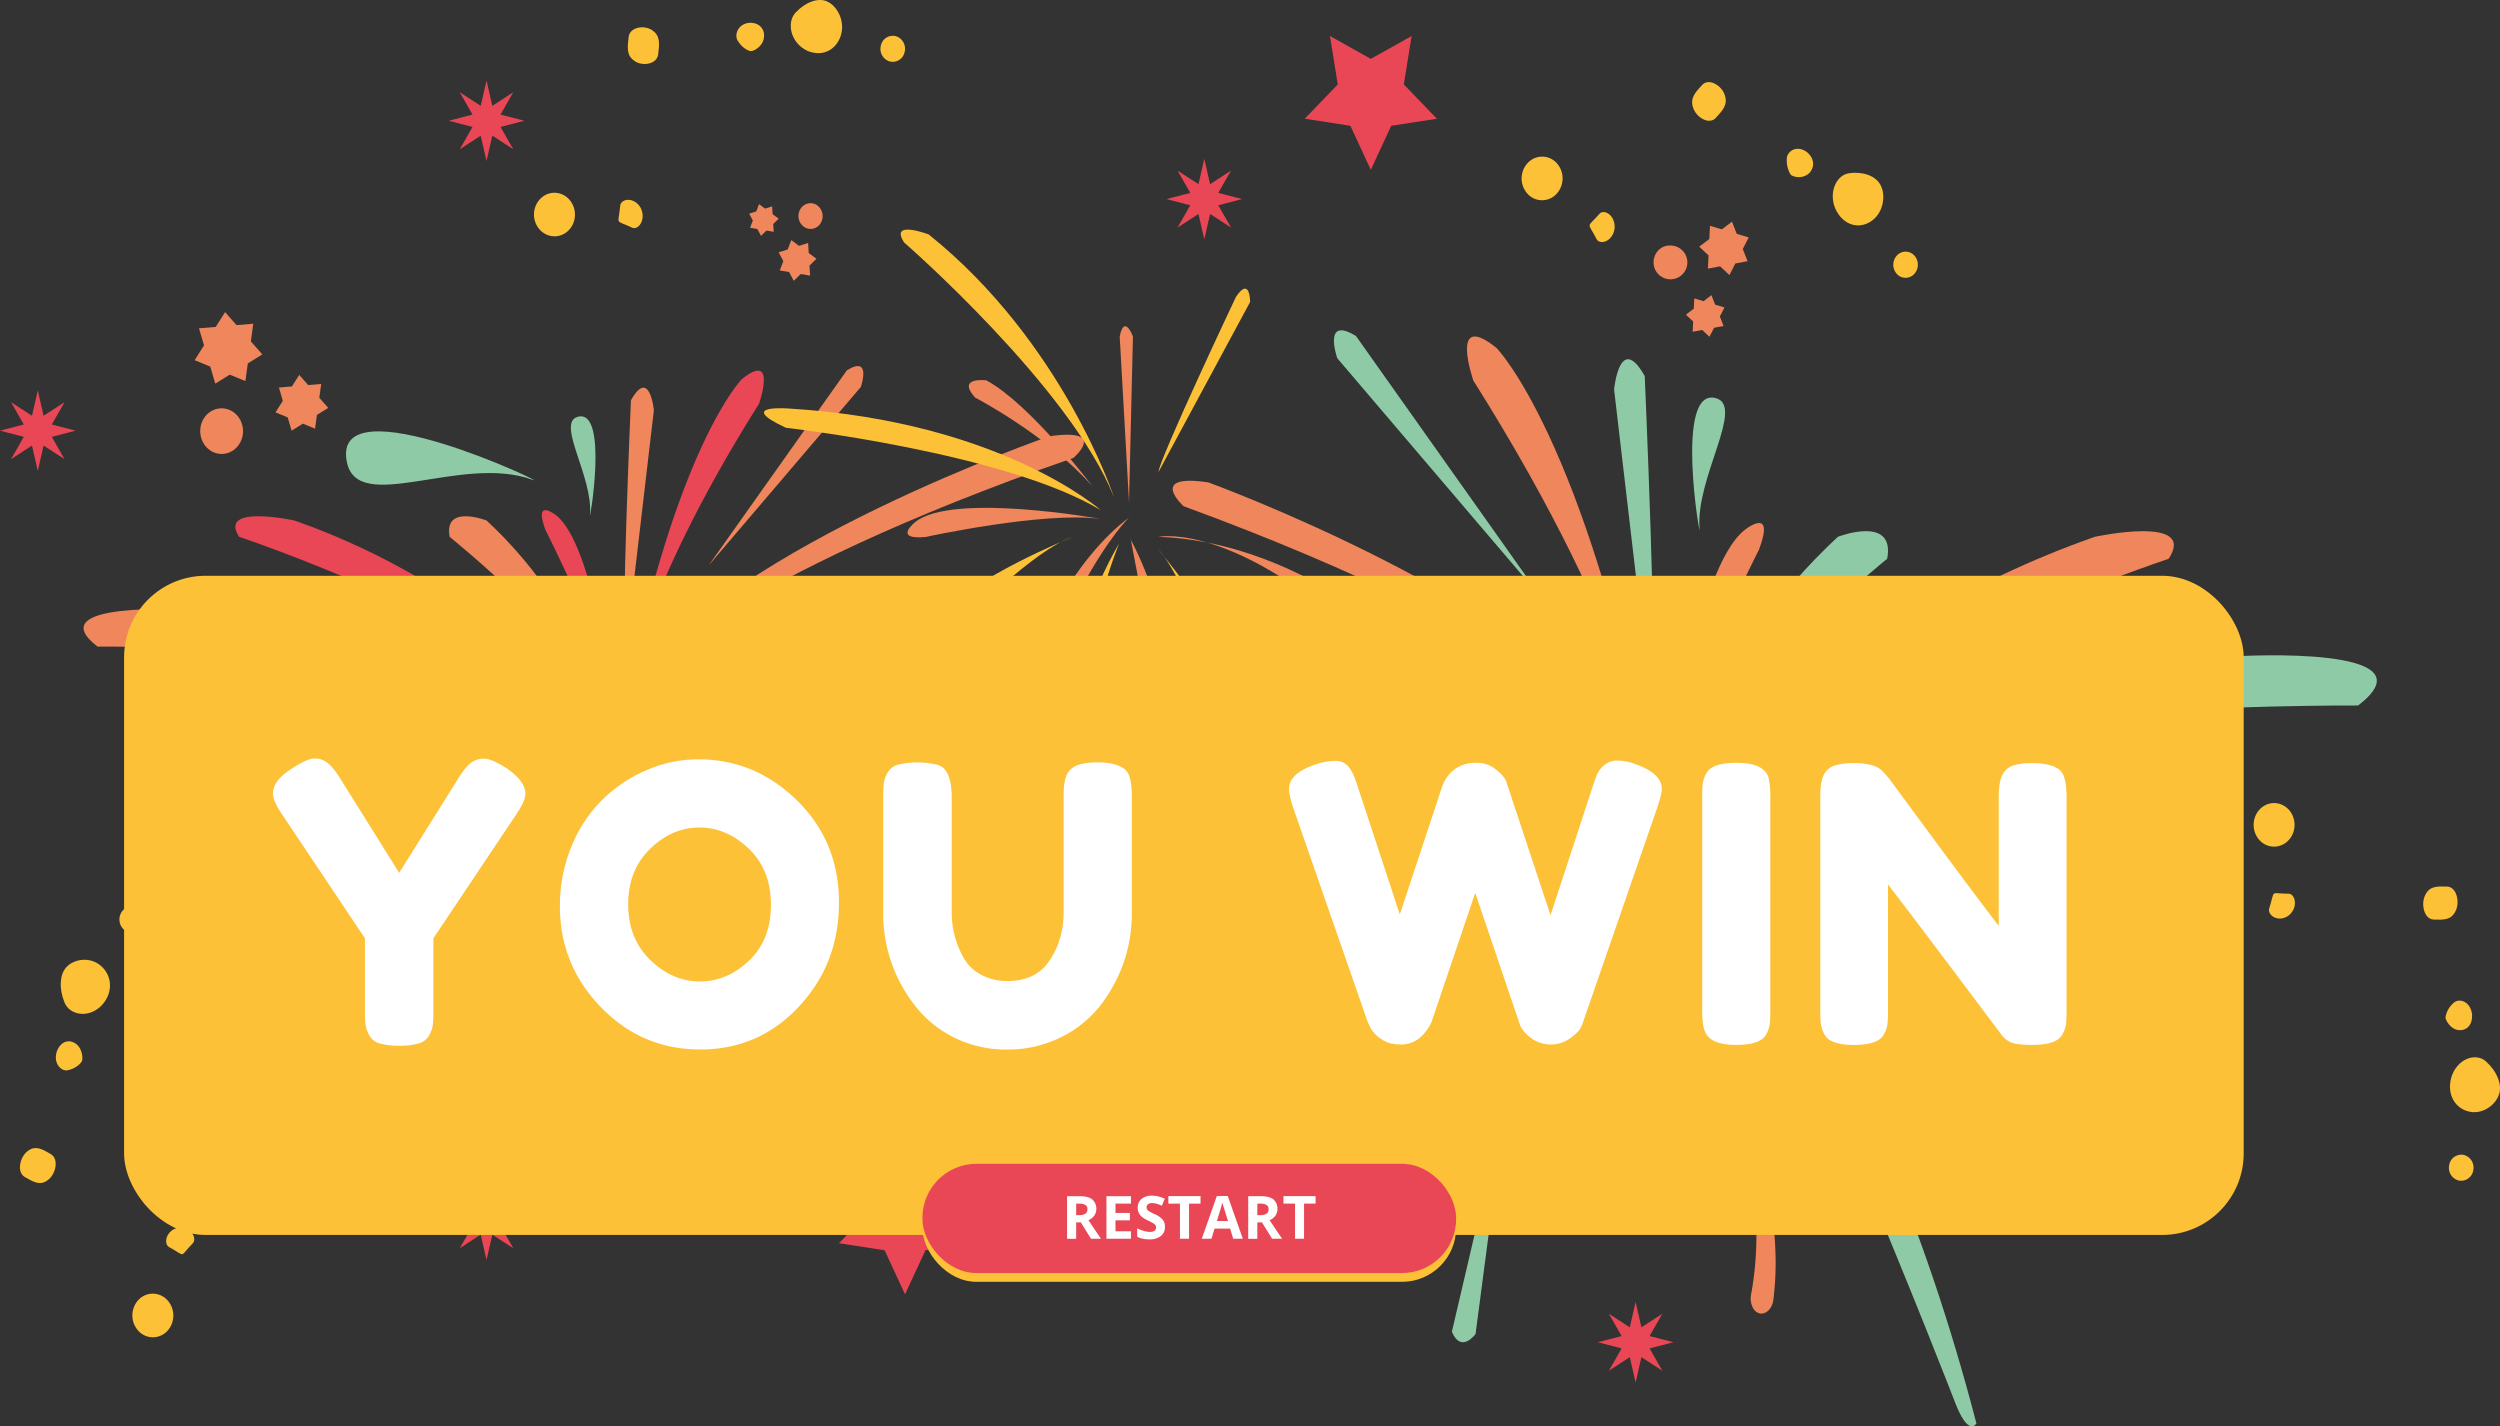 <svg xmlns="http://www.w3.org/2000/svg" viewBox="0 0 1372.94 783.29"><rect x="0" y="0" width="1372.94" height="783.29" fill="#333333" stroke="none"/><defs><style>.cls-1,.cls-5{fill:#f0865b;}.cls-2,.cls-4{fill:#e94756;}.cls-3,.cls-6{fill:#8fcaa6;}.cls-3,.cls-4,.cls-5,.cls-7{fill-rule:evenodd;}.cls-7,.cls-8{fill:#fcc137;}.cls-9{fill:#fff;}</style></defs><title>win</title><g id="Calque_2" data-name="Calque 2"><g id="Calque_12" data-name="Calque 12"><path class="cls-1" d="M324.08,411.72S254.55,479.89,210.3,649.87c0,0,3.16,5.89,8.7-8.42C219,641.45,292.48,451.27,324.08,411.72Z"/><path class="cls-2" d="M293.7,599.3c.56,3.71,3.33,6.07,5.8,5.36s3.91-4,3.38-7.47a128.78,128.78,0,0,1-2.15-19.9c-.44-11.42.68-26.65,3.23-41.84,5.09-30.41,14.31-60.36,14.1-60.35.21,0-11.21,29.53-18.66,60.18-3.73,15.31-6,30.93-6.49,42.89A121.23,121.23,0,0,0,293.7,599.3Z"/><path class="cls-1" d="M336.69,416.73,341,534s4.88,10.4,9.22,0Z"/><path class="cls-2" d="M350.25,419.18s20.06,36.75,33.67,100.41c0,0,7.29,11.39,10.69,2.07C394.61,521.66,385.58,460.58,350.25,419.18Z"/><path class="cls-1" d="M386.35,451.27s43.74,44,67.06,120.6c0,0,8.26,15,11.67,5.69C465.08,577.56,449.53,501.47,386.35,451.27Z"/><path class="cls-2" d="M355.73,411.72s44.71,20.39,91.37,72.16c0,0,18,9.85,9.72-6.2C456.82,477.68,409.19,427.55,355.73,411.72Z"/><path class="cls-1" d="M350.25,402.62s76.44-7.77,111.43,16.56c0,0,12.63-.14,3.4-8.87C465.08,410.31,424.46,386.57,350.25,402.62Z"/><path class="cls-2" d="M350.25,391.74s9.86-35.19,46.79-16.56c0,0,19,11.39,19,12.94,0,0,12.65,1.86,11.91-9.38a17.21,17.21,0,0,0-.25-2c-2.43-13.45-18.26-20.68-46-17.06C381.69,359.67,356.91,368.45,350.25,391.74Z"/><path class="cls-1" d="M350.25,372.59S400,317.21,589.49,251.48c0,0,19.44-16.56-13.12-11.91C576.37,239.57,403.24,299.3,350.25,372.59Z"/><path class="cls-1" d="M389.1,310.61l83.65-98.1s6.2-17.67-7.67-9.14Z"/><path class="cls-3" d="M190.43,253.48c-8.48-44.31,114.82,14.75,102,10-38.9-14.36-96.28,19.91-102-10Z"/><path class="cls-3" d="M317.2,228.92c17.49-5,6.19,60.38,6.78,53.6,1.79-20.58-18.58-50.22-6.78-53.6Z"/><path class="cls-4" d="M343.47,386.17s4.75-55.45,73.4-164.52c0,0,10.16-29.25-9.51-13.4C407.36,208.25,371.33,244.81,343.47,386.17Z"/><path class="cls-5" d="M343.47,358.74,359.09,225.3s-2.29-23.76-12.59-5.48C346.5,219.82,341,344.42,343.47,358.74Z"/><path class="cls-4" d="M336.69,386.17S326.15,299.28,305.43,283c0,0-12.71-10.18-5.85,8.1C299.58,291.11,331.45,353.27,336.69,386.17Z"/><path class="cls-5" d="M329.33,386.17s-9.92-51.85-62.14-100.34c0,0-23.67-9.17-20.24,9C247,294.86,322,355.61,329.33,386.17Z"/><path class="cls-4" d="M324.08,394.7s-56-71.51-162.38-108.87c0,0-42.33-9.16-30.32,9C131.38,294.86,261.81,338.14,324.08,394.7Z"/><path class="cls-5" d="M317.12,394.7S295,350.55,102.78,334.84c0,0-81.82-4.73-49.21,20.25C53.57,355.09,276.3,353.79,317.12,394.7Z"/><path class="cls-4" d="M302.45,394.7s-62.81-16.45-120.94,32.9c0,0-22,2.36,0-15.88C181.51,411.72,230.07,370.57,302.45,394.7Z"/><path class="cls-4" d="M332.77,402s-52.75,1.22-86.16,56.06c0,0-2.52,12.19,9.5,4.88C256.11,463,308.88,401.91,332.77,402Z"/><path class="cls-5" d="M246.39,414.2s-30.33,11-24,21.94C222.35,436.14,231,447.1,246.39,414.2Z"/><path class="cls-3" d="M177.73,567.46c-42.36-2.93,43.53-114.12,35.88-102.19-23.24,36.2-7.27,104.17-35.88,102.19Z"/><path class="cls-6" d="M933.23,463.18s93,91.16,152.17,318.51c0,0-4.22,7.87-11.62-11.25C1073.78,770.44,975.5,516.08,933.23,463.18Z"/><path class="cls-1" d="M973.86,714.06c-.74,5-4.45,8.11-7.75,7.16s-5.23-5.39-4.52-10a172.15,172.15,0,0,0,2.87-26.6c.59-15.28-.91-35.65-4.31-56C953.34,588,941,547.94,941.28,548c-.27,0,15,39.5,25,80.48,5,20.48,8.09,41.36,8.67,57.36A162.35,162.35,0,0,1,973.86,714.06Z"/><path class="cls-6" d="M916.38,469.89l-5.81,156.83s-6.53,13.91-12.33,0Z"/><path class="cls-6" d="M827.44,602.56,810.33,732.61s-7.87,10.93-13-1.24Z"/><path class="cls-1" d="M898.24,473.16s-26.84,49.14-45,134.29c0,0-9.74,15.23-14.3,2.77C838.9,610.22,851,528.53,898.24,473.16Z"/><path class="cls-1" d="M850,516.07s-58.49,58.84-89.69,161.29c0,0-11,20.08-15.6,7.62C744.66,685,765.46,583.22,850,516.07Z"/><path class="cls-6" d="M890.9,463.18s-59.79,27.28-122.19,96.5c0,0-24.05,13.19-13-8.29C755.71,551.39,819.4,484.36,890.9,463.18Z"/><path class="cls-1" d="M898.24,451s-102.24-10.37-149,22.16c0,0-16.89-.19-4.55-11.87C744.66,461.29,799,429.54,898.24,451Z"/><path class="cls-6" d="M898.24,436.46s-28.8-47.07-136.62-22.15c0,0-55.32,15.23-55.32,17.3,0,0-36.93,2.49-34.78-12.54a11.12,11.12,0,0,1,.73-2.68c7.09-18,53.32-27.66,134.19-22.82C806.44,393.57,878.8,405.32,898.24,436.46Z"/><path class="cls-1" d="M898.24,410.85S846.65,350.07,650,278c0,0-20.18-18.18,13.62-13.07C663.57,264.88,843.25,330.43,898.24,410.85Z"/><path class="cls-6" d="M846.28,328,734.41,196.75s-8.3-23.64,10.25-12.23Z"/><path class="cls-3" d="M942.43,218.69c-23.38-6.71-8.27,80.76-9.06,71.69-2.4-27.53,24.86-67.16,9.06-71.69Z"/><path class="cls-5" d="M907.31,429S901,354.85,809.13,209c0,0-13.58-39.11,12.72-17.92C821.85,191.05,870,239.94,907.31,429Z"/><path class="cls-3" d="M907.31,392.33,886.42,213.87s3.06-31.79,16.83-7.34C903.25,206.53,910.57,373.17,907.31,392.33Z"/><path class="cls-5" d="M916.38,429s14.09-116.22,41.8-138c0,0,17-13.61,7.82,10.84C966,301.88,923.38,385,916.38,429Z"/><path class="cls-3" d="M926.21,429s13.27-69.36,83.11-134.21c0,0,31.67-12.26,27.08,12.07C1036.4,306.88,936,388.14,926.21,429Z"/><path class="cls-5" d="M933.23,440.42s74.85-95.64,217.17-145.61c0,0,56.62-12.25,40.56,12.07C1191,306.88,1016.52,364.76,933.23,440.42Z"/><path class="cls-3" d="M942.55,440.42s29.57-59.06,286.66-80.06c0,0,109.43-6.33,65.81,27.08C1295,387.44,997.14,385.7,942.55,440.42Z"/><path class="cls-5" d="M962.17,440.42s84-22,161.75,44c0,0,29.37,3.16,0-21.24C1123.92,463.18,1059,408.14,962.17,440.42Z"/><path class="cls-5" d="M921.61,450.19s105.24,2.54,171.9,116.31c0,0,5,25.28-19,10.11C1074.56,576.61,969.28,450,921.61,450.19Z"/><path class="cls-5" d="M620.07,294.81s.88,1.47,2.31,4.26c6.93,13.52,26.71,58.06,21.59,117.66L621,296.28"/><path class="cls-7" d="M636.19,301.82s32,38,35.24,56.32c0,0,5.26,14.87-6.16,2.22C665.27,360.36,647.61,313.44,636.19,301.82Z"/><path class="cls-7" d="M588.63,295.06s-57.1,23.31-67.16,40.44c0,0-12,12.62,8.1,5.21C529.57,340.71,568.87,301.41,588.63,295.06Z"/><path class="cls-5" d="M636.19,294.81s42.18-8.95,116.62,61c0,0,21.48,9.09,12.13-7.5C764.94,348.27,707.31,297.19,636.19,294.81Z"/><path class="cls-7" d="M636.19,259.25l50.36-93.44s0-14.38-7.79-2.77C678.76,163,636.7,252.06,636.19,259.25Z"/><path class="cls-5" d="M620.07,274.18l2.11-89.42s-4.68-12.57-7.27,0l5.16,91.63"/><path class="cls-7" d="M611.79,273.08s-28-85.16-101.75-144.32c0,0-21.8-8.3-13.5,4.42C496.54,133.18,587.83,212.67,611.79,273.08Z"/><path class="cls-5" d="M599.86,267s-33.75-44.89-58.15-58.11c0,0-16.61-2.18-6.23,9.44C535.48,218.32,574.94,238.79,599.86,267Z"/><path class="cls-7" d="M604.53,280.18s-55-48.58-170.28-55.76c0,0-31.23-2.77-2.64,10.5C431.61,234.92,552.1,248.59,604.53,280.18Z"/><path class="cls-5" d="M604.53,285s-81.1-14.74-101.77,1.59c0,0-12.86,10,5.56,8.32C508.32,294.88,573.46,280.66,604.53,285Z"/><path class="cls-8" d="M614.64,298.41s-21.83,50.69-23.93,127.91c0,0-7.66,21.71-12,2.54C578.74,428.86,582.73,352.19,614.64,298.41Z"/><path class="cls-1" d="M620,284.29s-42.79,39.94-83.08,191.81c0,0-12.42,15.61-11.1-10.47C525.79,465.63,562.32,326.9,620,284.29Z"/><path class="cls-8" d="M1343.9,486.88c5.32.15,7.2,8.91,4.51,13.7-2.4,4.77-6.53,4.59-11.9,4.42s-7.21-8.91-4.51-13.69C1334.38,486.54,1338.53,486.73,1343.9,486.88Z"/><path class="cls-8" d="M1347.58,550.69c2.8-2.63,9.05-.92,10,6.27.46,6.72-3.88,9.35-7.73,8.69-4-.66-6.6-4.94-6.85-6.82A12.88,12.88,0,0,1,1347.58,550.69Z"/><path class="cls-8" d="M1365.33,583c6,5.42,8.67,12.33,7.23,17.5-1.53,5.78-8.55,11.48-16.1,10.07s-12.9-8.78-10.33-18.67C1349.17,581.39,1359.71,577.78,1365.33,583Z"/><path class="cls-8" d="M1352.76,634.19a7.15,7.15,0,0,1,5.54,8.27,6.81,6.81,0,0,1-7.76,5.91,7.16,7.16,0,0,1-5.55-8.28A6.82,6.82,0,0,1,1352.76,634.19Z"/><path class="cls-8" d="M1250.72,441.18c6.12,1.08,10.26,7.25,9.24,13.78s-6.81,10.92-12.94,9.84-10.25-7.26-9.23-13.78S1244.6,440.09,1250.72,441.18Z"/><path class="cls-8" d="M1256.63,490.8c3.85-.25,5.79,7.52.23,12-5.8,4.14-12-.33-10.59-4.13,1.37-4.16,1.71-7.37,2.55-7.88C1249.53,490.13,1252.5,490.83,1256.63,490.8Z"/><path class="cls-8" d="M13.61,646.38C8.93,643.68,11,635,15.41,632c4.16-3.1,7.77-.94,12.49,1.8s2.63,11.42-1.8,14.38C22,651.27,18.33,649.11,13.61,646.38Z"/><path class="cls-8" d="M37.45,587.71c-3.62,1-8.46-3.55-6.21-10.39,2.44-6.21,7.44-6.47,10.59-4,3.31,2.53,3.79,7.58,3.2,9.38C44.32,584.08,41.63,586.79,37.45,587.71Z"/><path class="cls-8" d="M35.35,550.36c-3.09-7.74-2.49-15.18,1-19.09,3.83-4.42,12.5-6.12,18.63-1.22s7.77,14.05,1.28,21.64C49.09,559.57,38.15,557.7,35.35,550.36Z"/><path class="cls-8" d="M68.33,510.76a7.5,7.5,0,0,1-1.43-10.05,6.49,6.49,0,0,1,9.43-1.52,7.49,7.49,0,0,1,1.43,10.05A6.48,6.48,0,0,1,68.33,510.76Z"/><path class="cls-8" d="M77.26,732.06a12.49,12.49,0,0,1-2.38-16.74,10.8,10.8,0,0,1,15.72-2.54A12.48,12.48,0,0,1,93,729.52,10.79,10.79,0,0,1,77.26,732.06Z"/><path class="cls-8" d="M93.08,685c-3.53-1.63-2-9.49,4.9-10.81,6.93-.9,10.61,6.1,7.7,8.79-3,3-4.66,5.74-5.62,5.79C99.13,689,96.79,686.93,93.08,685Z"/><path class="cls-8" d="M345.23,20.31c.65-5.63,9-6.79,13.23-3.48,4.23,3,3.67,7.36,3,13s-9,6.78-13.23,3.47C344,30.36,344.57,26,345.23,20.31Z"/><path class="cls-8" d="M405.21,22.48c-2.18-3.22,0-9.68,6.82-10,6.32.15,8.37,5,7.38,9-1,4.21-5.24,6.53-7,6.61C410.9,28,407.56,26.29,405.21,22.48Z"/><path class="cls-8" d="M437.09,6.73c5.64-5.88,12.35-8,17-6,5.27,2.17,9.93,10.15,7.89,18S452.58,31.61,443.58,28C434.07,23.72,431.7,12.19,437.09,6.73Z"/><path class="cls-8" d="M483.76,25A6.72,6.72,0,0,1,492,19.86a7.24,7.24,0,0,1,4.78,8.79,6.7,6.7,0,0,1-8.25,5.09A7.24,7.24,0,0,1,483.76,25Z"/><path class="cls-8" d="M293.63,114.74c1.6-6.39,7.76-10.19,13.76-8.48s9.57,8.26,8,14.65-7.76,10.18-13.76,8.47S292,121.12,293.63,114.74Z"/><path class="cls-8" d="M340.58,113.19c.14-4.09,7.57-5.41,11.24.91,3.32,6.54-1.46,12.75-4.86,10.83-3.76-1.84-6.73-2.51-7.12-3.44C339.28,120.66,340.21,117.59,340.58,113.19Z"/><path class="cls-8" d="M934.77,46.66c3.71-4.06,11,.41,12.51,5.77,1.66,5.11-1.27,8.22-5,12.31s-11-.42-12.51-5.76C928.08,53.87,931,50.76,934.77,46.66Z"/><path class="cls-8" d="M981.27,87.08c.09-4,5.51-7.69,11.08-3.52,4.94,4.19,3.81,9.38.75,11.94a8.57,8.57,0,0,1-9.36.73C982.68,95.12,981,91.62,981.27,87.08Z"/><path class="cls-8" d="M1015.59,95.12c7.83-1.05,14.38,1.58,17,6.22,3,5.12,2.13,14.48-4,19.42s-14.81,4.13-19.89-4.58C1003.52,106.68,1008.19,96,1015.59,95.12Z"/><path class="cls-8" d="M1042.37,139.71a6.47,6.47,0,0,1,9.46,1.27,7.5,7.5,0,0,1-1.2,10.08,6.45,6.45,0,0,1-9.46-1.28A7.49,7.49,0,0,1,1042.37,139.71Z"/><path class="cls-8" d="M840,88.53a10.79,10.79,0,0,1,15.78,2.13,12.49,12.49,0,0,1-2,16.79A10.78,10.78,0,0,1,838,105.32,12.49,12.49,0,0,1,840,88.53Z"/><path class="cls-8" d="M878.25,117.58c2.44-3.17,9.11.58,8.43,8-1.07,7.35-8.4,9.21-10,5.49-1.94-3.9-3.92-6.35-3.7-7.34C873,122.68,875.46,120.84,878.25,117.58Z"/><path class="cls-1" d="M133.8,639.83a11.29,11.29,0,0,1-16.57,1.58,13.09,13.09,0,0,1-1.49-17.65,11.26,11.26,0,0,1,16.56-1.58A13.1,13.1,0,0,1,133.8,639.83Z"/><polygon class="cls-1" points="80.93 591.27 88.75 596.44 97.43 593.16 98.51 602.9 106.33 608.08 99.85 615.04 100.93 624.78 91.77 623.74 85.29 630.7 80.36 622.43 71.2 621.38 74.2 612.1 69.26 603.83 77.94 600.54 80.93 591.27"/><polygon class="cls-1" points="124.32 568.07 130.41 572.11 137.17 569.54 138.01 577.13 144.1 581.17 139.06 586.6 139.9 594.19 132.76 593.37 127.71 598.8 123.86 592.35 116.73 591.53 119.07 584.3 115.22 577.85 121.98 575.3 124.32 568.07"/><path class="cls-1" d="M118.41,248.79c-6.22-1.94-9.8-8.9-8-15.54s8.35-10.45,14.59-8.51,9.81,8.91,8,15.55S124.66,250.74,118.41,248.79Z"/><polygon class="cls-1" points="139.09 177.78 137.76 187.48 144.06 194.64 136.1 199.58 134.77 209.29 126.18 205.75 118.23 210.69 115.47 201.33 106.89 197.79 112.04 189.66 109.28 180.3 118.47 179.53 123.62 171.4 129.91 178.55 139.09 177.78"/><polygon class="cls-1" points="176.39 210.86 175.35 218.43 180.26 224 174.06 227.85 173.03 235.42 166.33 232.66 160.14 236.51 157.99 229.22 151.3 226.46 155.31 220.12 153.17 212.83 160.32 212.22 164.34 205.89 169.24 211.47 176.39 210.86"/><path class="cls-1" d="M448.45,112.53a7.34,7.34,0,0,1,2.43,9.66,6.41,6.41,0,0,1-9.06,2.58,7.31,7.31,0,0,1-2.43-9.65A6.42,6.42,0,0,1,448.45,112.53Z"/><polygon class="cls-1" points="428.23 148.52 430.18 143.39 427.62 138.57 432.6 137 434.55 131.86 438.81 135.02 443.79 133.44 444.13 138.96 448.39 142.12 444.55 145.85 444.89 151.37 439.76 150.49 435.92 154.21 433.36 149.4 428.23 148.52"/><polygon class="cls-1" points="411.93 125.09 413.44 121.09 411.45 117.34 415.33 116.11 416.85 112.11 420.17 114.57 424.05 113.34 424.31 117.64 427.63 120.1 424.64 123.01 424.91 127.31 420.91 126.63 417.92 129.53 415.93 125.77 411.93 125.09"/><path class="cls-1" d="M908.1,144.44c-.16-5.1,3.59-9.4,8.4-9.57a9.28,9.28,0,1,1-8.4,9.57Z"/><polygon class="cls-1" points="959.73 143.44 953.02 144.69 949.76 151.07 944.65 146.26 937.95 147.52 938.29 140.27 933.18 135.47 938.72 131.24 939.06 124 945.61 125.96 951.15 121.73 953.79 128.42 960.35 130.39 957.09 136.75 959.73 143.44"/><polygon class="cls-1" points="946.56 179.03 941.33 180 938.79 184.96 934.81 181.22 929.58 182.2 929.85 176.55 925.87 172.81 930.19 169.51 930.45 163.87 935.56 165.4 939.88 162.1 941.93 167.32 947.04 168.85 944.5 173.81 946.56 179.03"/><path class="cls-1" d="M1110.85,559.17c-.16-5.11,3.6-9.41,8.4-9.57a8.93,8.93,0,0,1,9,8.93c.17,5.12-3.59,9.41-8.39,9.58A8.94,8.94,0,0,1,1110.85,559.17Z"/><polygon class="cls-1" points="1162.48 558.16 1155.77 559.41 1152.51 565.79 1147.4 560.98 1140.7 562.24 1141.04 554.99 1135.93 550.2 1141.47 545.96 1141.81 538.72 1148.36 540.68 1153.9 536.45 1156.55 543.14 1163.1 545.11 1159.84 551.47 1162.48 558.16"/><polygon class="cls-1" points="1149.31 593.74 1144.08 594.72 1141.54 599.68 1137.57 595.94 1132.34 596.92 1132.6 591.27 1128.63 587.53 1132.94 584.23 1133.2 578.59 1138.31 580.12 1142.63 576.82 1144.68 582.03 1149.79 583.57 1147.25 588.53 1149.31 593.74"/><path class="cls-1" d="M346.31,590.78c-.16-5.1,3.6-9.4,8.4-9.57a8.94,8.94,0,0,1,9,8.94c.17,5.12-3.6,9.41-8.4,9.58A9,9,0,0,1,346.31,590.78Z"/><polygon class="cls-1" points="397.94 589.78 391.23 591.03 387.97 597.4 382.86 592.6 376.16 593.85 376.5 586.6 371.39 581.81 376.93 577.57 377.27 570.33 383.82 572.29 389.36 568.07 392 574.75 398.56 576.72 395.3 583.09 397.94 589.78"/><polygon class="cls-1" points="384.77 625.36 379.54 626.34 377 631.3 373.02 627.56 367.79 628.53 368.06 622.89 364.08 619.14 368.4 615.85 368.66 610.2 373.77 611.73 378.08 608.44 380.14 613.65 385.25 615.19 382.71 620.15 384.77 625.36"/><polygon class="cls-2" points="281.88 654.2 274.87 666.45 287.95 669.84 274.87 673.24 281.87 685.48 270.37 678.03 267.19 691.95 264 678.03 252.51 685.48 259.5 673.24 246.44 669.84 259.5 666.45 252.5 654.2 264.01 661.65 267.19 647.73 270.37 661.66 281.88 654.2"/><polygon class="cls-2" points="35.44 220.87 28.44 233.12 41.51 236.51 28.44 239.9 35.44 252.15 23.93 244.7 20.75 258.62 17.56 244.69 6.08 252.15 13.06 239.9 0 236.52 13.06 233.12 6.07 220.87 17.57 228.32 20.75 214.4 23.93 228.32 35.44 220.87"/><polygon class="cls-2" points="281.88 50.67 274.87 62.92 287.95 66.31 274.87 69.71 281.87 81.95 270.37 74.5 267.19 88.42 264 74.5 252.51 81.95 259.5 69.71 246.44 66.32 259.5 62.92 252.5 50.67 264.01 58.13 267.19 44.2 270.37 58.13 281.88 50.67"/><polygon class="cls-2" points="676.05 93.68 669.05 105.93 682.13 109.32 669.05 112.72 676.05 124.96 664.55 117.52 661.37 131.43 658.18 117.51 646.69 124.96 653.68 112.72 640.61 109.33 653.68 105.93 646.68 93.69 658.18 101.14 661.37 87.22 664.55 101.14 676.05 93.68"/><polygon class="cls-2" points="912.92 721.48 905.92 733.73 919 737.12 905.92 740.51 912.92 752.76 901.42 745.31 898.24 759.23 895.04 745.3 883.56 752.76 890.55 740.51 877.48 737.12 890.55 733.73 883.55 721.48 895.05 728.93 898.24 715.01 901.42 728.93 912.92 721.48"/><polygon class="cls-2" points="752.81 32.33 775.23 19.78 770.95 46.37 789.09 65.2 764.02 69.08 752.81 93.27 741.6 69.08 716.53 65.2 734.67 46.37 730.38 19.78 752.81 32.33"/><polygon class="cls-2" points="497.02 649.87 519.45 637.32 515.16 663.91 533.3 682.74 508.24 686.62 497.02 710.82 485.81 686.62 460.74 682.74 478.88 663.91 474.6 637.32 497.02 649.87"/><rect class="cls-8" x="68.15" y="316.2" width="1164.03" height="362" rx="44.77"/><rect class="cls-8" x="506.58" y="643.95" width="293.09" height="60" rx="29.7"/><rect class="cls-2" x="506.58" y="639.13" width="293.09" height="60" rx="29.7"/><path class="cls-9" d="M591,671.32v9h-5V656.92h6.81q4.75,0,7,1.73a6.91,6.91,0,0,1,1.15,8.94,7.37,7.37,0,0,1-3.21,2.51q5.28,7.89,6.87,10.18h-5.49l-5.58-9Zm0-4h1.6a6.14,6.14,0,0,0,3.47-.78,2.8,2.8,0,0,0,1.12-2.46,2.57,2.57,0,0,0-1.15-2.37,6.92,6.92,0,0,0-3.54-.7H591Z"/><path class="cls-9" d="M621.1,680.28H607.64V656.92H621.1V661h-8.5v5.13h7.91v4.06H612.6v6h8.5Z"/><path class="cls-9" d="M639.76,673.8a6.05,6.05,0,0,1-2.27,5,9.87,9.87,0,0,1-6.34,1.82,15,15,0,0,1-6.62-1.4v-4.61a26.68,26.68,0,0,0,4,1.49,11.71,11.71,0,0,0,3,.43,4.29,4.29,0,0,0,2.5-.62,2.13,2.13,0,0,0,.87-1.85,2,2,0,0,0-.38-1.23,4.26,4.26,0,0,0-1.13-1,27.68,27.68,0,0,0-3-1.58,14.8,14.8,0,0,1-3.22-1.93,7.43,7.43,0,0,1-1.71-2.16,6.24,6.24,0,0,1-.63-2.88,6,6,0,0,1,2.1-4.87,8.73,8.73,0,0,1,5.81-1.78,13.58,13.58,0,0,1,3.47.44,23.15,23.15,0,0,1,3.46,1.21l-1.6,3.85A22.65,22.65,0,0,0,635,661a10,10,0,0,0-2.4-.3,3.22,3.22,0,0,0-2.16.65,2.17,2.17,0,0,0-.75,1.71,2.11,2.11,0,0,0,.3,1.14,3.38,3.38,0,0,0,1,.95,30.75,30.75,0,0,0,3.14,1.64,12.47,12.47,0,0,1,4.49,3.14A6.11,6.11,0,0,1,639.76,673.8Z"/><path class="cls-9" d="M653,680.28h-5V661h-6.35v-4.12h17.65V661H653Z"/><path class="cls-9" d="M677.25,680.28l-1.69-5.56H667l-1.69,5.56H660l8.25-23.46h6l8.28,23.46Zm-2.87-9.71Q672,663,671.73,662c-.2-.66-.34-1.18-.42-1.57q-.52,2.06-3,10.12Z"/><path class="cls-9" d="M690.49,671.32v9h-5V656.92h6.81q4.75,0,7,1.73a6.94,6.94,0,0,1,1.15,8.94,7.49,7.49,0,0,1-3.21,2.51q5.26,7.89,6.87,10.18h-5.5l-5.58-9Zm0-4h1.59a6.12,6.12,0,0,0,3.47-.78,2.78,2.78,0,0,0,1.12-2.46,2.57,2.57,0,0,0-1.14-2.37A6.92,6.92,0,0,0,692,661h-1.5Z"/><path class="cls-9" d="M716.15,680.28H711.2V661h-6.35v-4.12h17.64V661h-6.34Z"/><path class="cls-9" d="M278.18,421.87q10.35,7.2,10.35,13.95,0,4-4.86,11.2L238,515.29v40.36a62.08,62.08,0,0,1-.31,7.3,17.13,17.13,0,0,1-2,5.6A9.26,9.26,0,0,1,230,573a36.79,36.79,0,0,1-10.78,1.27A36.67,36.67,0,0,1,208.44,573a9.12,9.12,0,0,1-5.71-4.54,17.77,17.77,0,0,1-2-5.71,63.87,63.87,0,0,1-.32-7.5V515.29L154.75,447q-4.86-7.17-4.86-11.2,0-6.76,9.3-13t13.32-6.23a10.6,10.6,0,0,1,6.34,1.69q3.59,2.33,7.61,8.67l32.75,52.41L252,427q4-6.34,7-8.35a11.92,11.92,0,0,1,6.87-2Q269.72,416.59,278.18,421.87Z"/><path class="cls-9" d="M383.43,417q31.27,0,54.31,22.62t23,56.11q0,33.5-22,57.06t-54.11,23.57q-32.12,0-54.63-23.25t-22.51-55.37a85.25,85.25,0,0,1,6.34-32.87A76.29,76.29,0,0,1,330.8,439.2a79.24,79.24,0,0,1,24.31-16.27A70.93,70.93,0,0,1,383.43,417ZM345,496.69q0,18.81,12.15,30.54T384.27,539q15,0,27.05-11.41t12.05-30.65q0-19.23-12.15-30.85t-27.16-11.63q-15,0-27.05,11.73T345,496.69Z"/><path class="cls-9" d="M586.31,424.62a10.86,10.86,0,0,1,6.13-4.65,34,34,0,0,1,10-1.27,35.42,35.42,0,0,1,9.62,1.06,16.67,16.67,0,0,1,5.49,2.54,8.23,8.23,0,0,1,2.75,4.43q1.27,3.6,1.27,11v63.83q0,27.9-17.33,50.72a62.92,62.92,0,0,1-21.77,17.44A65,65,0,0,1,553,576.37a63.52,63.52,0,0,1-29.38-6.77,60.92,60.92,0,0,1-21.45-17.75,81.38,81.38,0,0,1-17.12-50.72V437.51a64,64,0,0,1,.32-7.5,16.82,16.82,0,0,1,2-5.6,9.26,9.26,0,0,1,5.7-4.44,46.39,46.39,0,0,1,21.56,0,8.5,8.5,0,0,1,5.49,4.44q2.54,4.86,2.54,13.31v63.41A50.4,50.4,0,0,0,529,525.64a23.65,23.65,0,0,0,9.51,9.51,29.91,29.91,0,0,0,15,3.6q15.42,0,23-11.42t7.61-26.41V436.25Q584.2,428,586.31,424.62Z"/><path class="cls-9" d="M898.47,419.76q14.14,5.07,14.16,13.53,0,2.74-2.54,10.35l-40.58,117.3a21,21,0,0,1-1.48,3.59q-1,2.12-5.6,5.6a18.38,18.38,0,0,1-21.55,0c-3-2.32-5-4.61-6-6.87l-24.72-72.91q-23.46,69.31-23.89,70.59a18.09,18.09,0,0,1-1.9,3.59,24.91,24.91,0,0,1-3.38,4.23,15.87,15.87,0,0,1-11.63,4.86q-6.76,0-11.09-3.17a17.55,17.55,0,0,1-5.81-6.34L751,560.94l-40.79-117.3q-2.32-7-2.33-10.35,0-8.46,14.16-13.32a34.4,34.4,0,0,1,11.1-2.11,9.11,9.11,0,0,1,7.61,3.38q2.64,3.39,4.75,10.36l23.25,70.58,23-69.53q3-8.88,10.78-12.26a22.17,22.17,0,0,1,8.77-1.47,16.43,16.43,0,0,1,10,3.48c3.09,2.33,5.07,4.62,5.91,6.87l24.31,73.34,23.25-71c1.12-3.24,2-5.64,2.74-7.19a12.71,12.71,0,0,1,3.91-4.54,11.19,11.19,0,0,1,7.08-2.22A29.29,29.29,0,0,1,898.47,419.76Z"/><path class="cls-9" d="M934.82,437.51a62,62,0,0,1,.31-7.29,16.82,16.82,0,0,1,2-5.6q3-5.7,16.49-5.7,14.79,0,17.54,7.81a42.32,42.32,0,0,1,1.05,11V555.23a61.73,61.73,0,0,1-.31,7.4,16.9,16.9,0,0,1-2,5.49q-3,5.71-16.49,5.71-14.79,0-17.33-8-1.26-3.37-1.26-10.78Z"/><path class="cls-9" d="M1099.77,425.36a10.09,10.09,0,0,1,6-5,34.07,34.07,0,0,1,10-1.26,36.59,36.59,0,0,1,9.72,1.05,15.62,15.62,0,0,1,5.5,2.54,8.75,8.75,0,0,1,2.64,4.44q1.26,3.38,1.27,10.78V555.23a61.22,61.22,0,0,1-.32,7.4,16.9,16.9,0,0,1-2,5.49q-3,5.71-16.48,5.71-8.25,0-11.41-1.27a12.29,12.29,0,0,1-5.29-4q-47.55-63.4-62.56-82.85v69.53a61.73,61.73,0,0,1-.31,7.4,17.14,17.14,0,0,1-2,5.49q-3,5.71-16.49,5.71-13.1,0-16.06-5.71a17,17,0,0,1-2-5.7,65,65,0,0,1-.31-7.4V437.09c0-5.35.66-9.26,2-11.73a10.06,10.06,0,0,1,6-5,35.3,35.3,0,0,1,10.35-1.26,34.82,34.82,0,0,1,10,1.16,13,13,0,0,1,5.18,2.64,56.19,56.19,0,0,1,4.86,5.5q44.6,60.65,59.6,80.09V437.09Q1097.76,429.07,1099.77,425.36Z"/></g></g></svg>